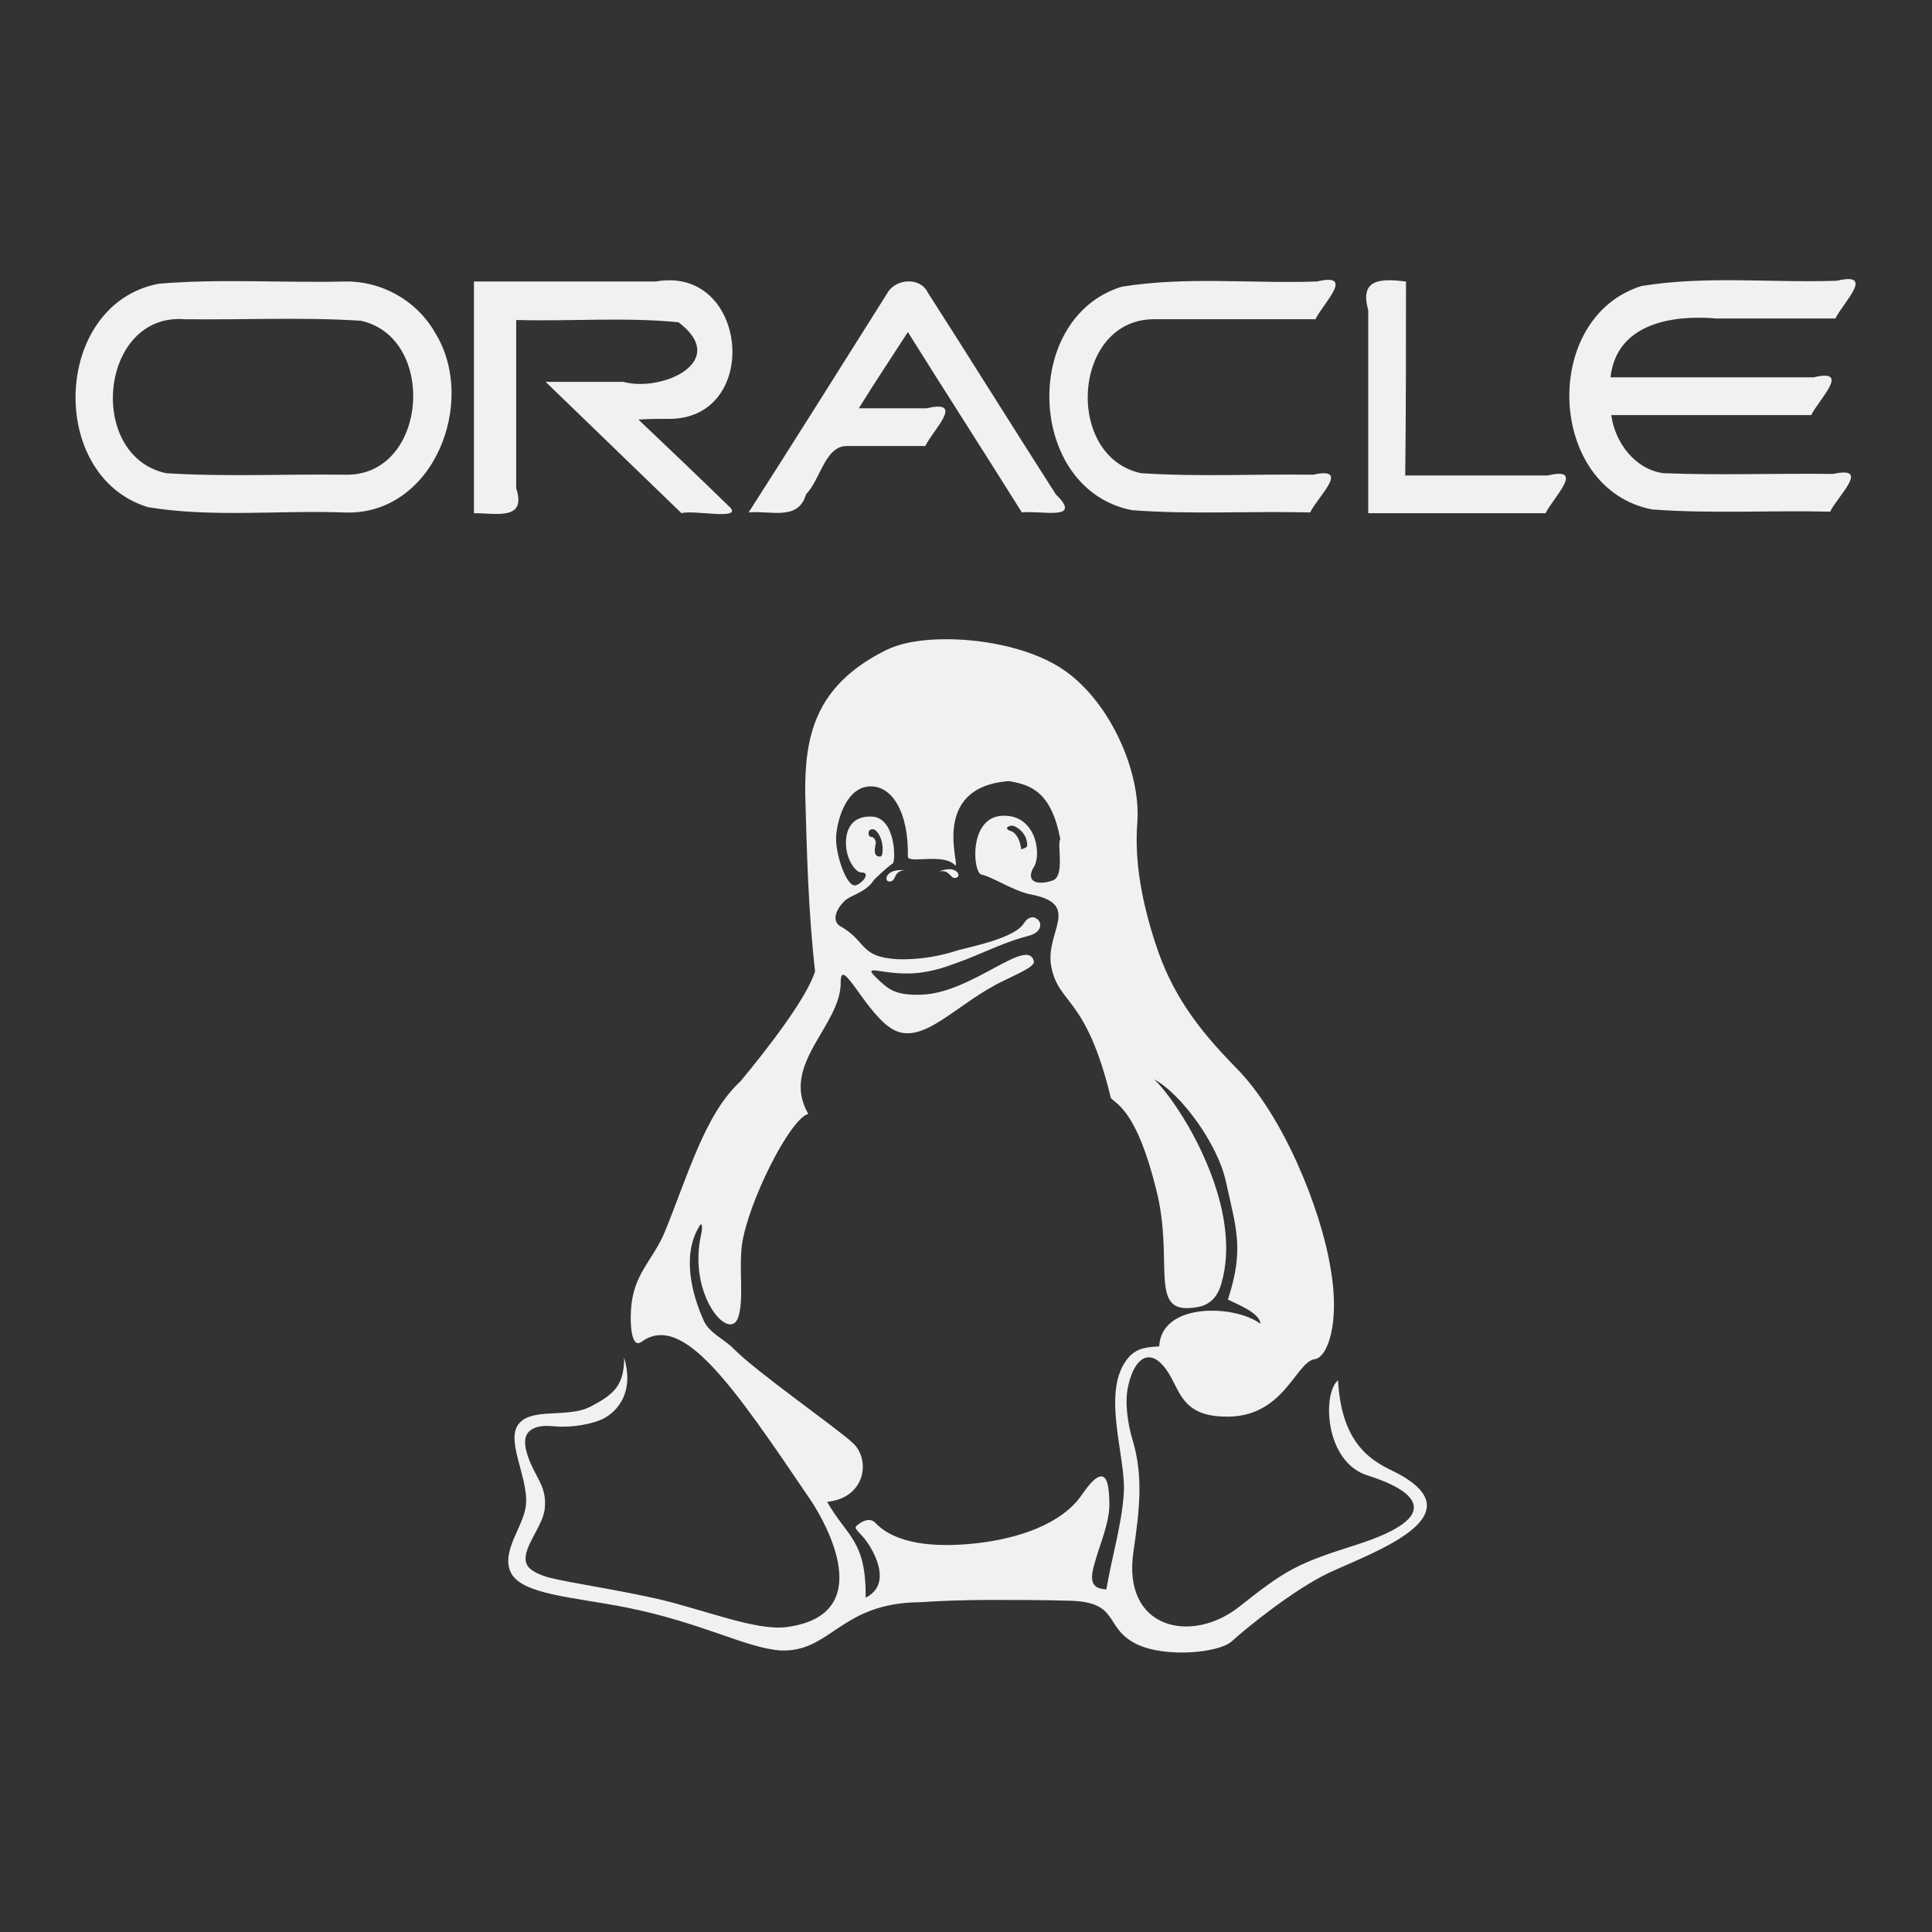<!--?xml version="1.0" encoding="utf-8"?-->
<!-- Svg Vector Icons : http://www.onlinewebfonts.com/icon -->

<svg version="1.1" xmlns="http://www.w3.org/2000/svg" xmlns:xlink="http://www.w3.org/1999/xlink" x="0px" y="0px" viewBox="0 0 256 256" enable-background="new 0 0 256 256" xml:space="preserve">
<rect x="0" y="0" width="256" height="256" fill="#333333" stroke="none"/>
<g><g><path fill="#f1f1f1" data-title="Layer 0" xs="0" d="M119.8,115.3c-1.5,0.2-1,1.5-1.9,1.5C117.1,116.9,117.2,115.1,119.8,115.3z M124.4,115.5c1.5-0.4,1.5,1.1,2.3,0.8C127.5,116.1,126.7,114.5,124.4,115.5z M176.1,208.4c-4.6,2.2-10.7,7.1-12.9,9.1c-1.7,1.5-8.6,2.2-12.5,0.4c-4.6-2.2-2.1-5.7-9.2-5.8c-3.5-0.1-6.9-0.1-10.4-0.1c-3,0-6.1,0.1-9.2,0.3c-10.6,0.1-11.7,6.6-18.4,6.4C98.9,218.4,93,215,83,213c-7.1-1.4-13.8-1.7-15.3-4.6c-1.4-2.9,1.8-6.2,2-9.1c0.3-3.8-3.1-9-0.6-11c2-1.7,6.5-0.4,9.3-2c3.1-1.6,4.3-2.9,4.3-6.4c1.1,3.6,0,6.5-2.6,8c-1.5,0.8-4.3,1.3-6.6,1.1c-1.8-0.2-2.9,0.1-3.5,0.8c-0.7,0.8-0.5,2.3,0.4,4.3s2,3.2,1.8,5.6c-0.1,2.4-3,5.3-2.5,7.3c0.2,0.8,1,1.4,2.9,2c3.2,0.8,9,1.6,14.7,2.9c6.3,1.5,12.9,4.2,16.9,3.7c12.2-1.6,5.2-13.8,3.3-16.7c-10.3-15.2-17-25.1-22.5-21.1c-1.4,1-1.5-2.6-1.4-4c0.2-5,2.9-6.7,4.5-10.6c3-7.3,5.3-15.6,10-19.9c3.4-4.1,8.8-11,9.9-14.6c-0.9-7.9-1.1-16.1-1.3-23.3c-0.1-7.7,1.2-14.4,10.4-19.1c2.3-1.2,5.2-1.6,8.3-1.6c5.5,0,11.7,1.4,15.6,4.1c6.2,4.3,10.2,13.6,9.7,20.2c-0.4,5.1,0.6,10.5,2.4,16c2.1,6.5,5.4,11.1,10.6,16.4c6.3,6.3,11.3,18.7,12.6,26.6c1.3,7.3-0.4,11.9-2.1,12.1c-2.6,0.4-4.1,8-12.2,7.6c-5.1-0.2-5.6-3.1-7-5.5c-2.3-3.9-4.6-2.6-5.5,1.4c-0.5,2.1-0.1,5,0.6,7.3c1.4,4.7,0.9,9.2,0.1,14.6c-1.6,10.4,7.7,12.4,14,7.4c6.2-4.9,7.6-5.7,15.5-8.2c11.9-3.8,7.9-7.2,1.5-9.2c-5.7-1.8-6-10.9-3.9-12.6c0.5,9.8,5.9,11.2,8.2,12.5C195.5,201,181.9,205.7,176.1,208.4L176.1,208.4z M149.6,179.8c1.1-1.2,2.4-1.3,4-1.4c0.3-5.9,10.1-5.5,13.4-3c0-1.4-3.1-2.6-4.3-3.2c2.2-6.7,1.1-9.4-0.3-15.8c-1.1-4.8-5.8-11.4-9.5-13.4c0.9,0.8,2.7,3,4.6,6.3c3.2,5.6,6.4,13.9,4.3,20.9c-0.8,2.7-2.7,3-3.9,3.1c-5.7,0.6-2.3-6.3-4.7-15.7c-2.6-10.5-5.3-11.3-6-12.1c-3.3-13.6-6.9-12.3-7.9-17.4c-0.9-4.6,4.2-8.3-2.8-9.6c-2.1-0.4-5.2-2.4-6.4-2.6c-1.2-0.1-1.8-7.5,2.6-7.8c4.4-0.3,5.3,4.7,4.4,6.6c-1.3,2,0.1,2.7,2.3,2c1.8-0.5,0.6-4.9,1.1-5.5c-1.2-6.3-3.9-7.2-6.8-7.7c-11,0.8-6.1,12.2-7.2,11.1c-1.6-1.6-6.2-0.1-6.2-1.1c0.1-5.8-2-9.2-4.8-9.3c-3.2-0.1-4.5,4.1-4.7,6.5c-0.2,2.3,1.4,7,2.6,6.6c0.8-0.2,2.1-1.7,0.7-1.7c-0.7,0-1.9-1.6-2-3.6c-0.1-2,0.7-3.9,3.4-3.8c3.2,0.1,3.2,5.9,2.8,6.2c-1,0.7-2.3,2-2.5,2.2c-1,1.6-3,2-3.8,2.7c-1.4,1.3-1.7,2.8-0.7,3.4c3.6,2,2.5,4.1,7.6,4.4c3.3,0.1,5.9-0.5,8.1-1.2c1.8-0.5,7.5-1.6,8.7-3.6c0.5-0.8,1.2-0.9,1.6-0.6c0.8,0.4,0.9,1.8-1,2.3c-2.8,0.7-5.7,2.1-8.2,3.1c-2.5,0.9-3.3,1.3-5.6,1.7c-5.3,0.9-9.2-1.8-5.7,1.4c1.2,1.1,2.3,1.7,5.3,1.6c6.7-0.2,14.1-7.8,14.9-4.4c0.1,0.7-2.1,1.6-3.9,2.5c-6.2,2.9-10.6,8.6-14.6,6.6c-3.6-1.8-7.1-10.1-7.1-6.4c0.1,5.8-8.1,10.9-4.3,17.5c-2.4,0.6-8,11.7-8.8,17.4c-0.4,3.3,0.3,7.3-0.5,9.6c-1.2,3.3-6.7-3.1-4.9-11c0.3-1.4,0-1.7-0.3-1c-2.2,3.7-1,8.8,0.7,12.5c0.8,1.6,2.6,2.3,3.9,3.6c2.9,3,13.8,10.6,15.8,12.5c2.4,2.2,1.7,7.3-3.4,7.8c2.6,4.6,5.2,5.1,5.1,12.7c3-1.5,1.8-4.8,0.5-6.9c-0.9-1.5-2-2.1-1.8-2.5c0.2-0.3,1.7-1.5,2.6-0.5c2.7,2.8,7.8,3.3,13.3,2.7c5.5-0.6,11.4-2.5,14.1-6.5c1.3-1.9,2.2-2.6,2.8-2.3c0.6,0.3,0.8,1.7,0.8,3.9c-0.1,2.4-1.2,4.9-1.8,7c-0.7,2.3-1,3.9,1.4,4c0.7-4.2,2-8.4,2.3-12.6C149.3,193.1,145.7,184.2,149.6,179.8L149.6,179.8z M116,112c-0.2,0.9-0.1,1.5,0.6,1.5c0.1,0,0.2,0,0.3-0.3c0.3-1.9-0.7-3.2-1.1-3.3c-1-0.2-0.8,1.1-0.3,1C115.7,110.9,116.2,111.3,116,112L116,112z M134.1,109.4c-1,0.1-0.7,0.6-0.2,0.7c0.7,0.2,1.3,1.2,1.4,2.4c0,0.1,0.8-0.2,0.8-0.4C136.2,110.3,134.5,109.4,134.1,109.4L134.1,109.4z"/><path fill="#f1f1f1" data-title="Layer 1" xs="1" d="M186.3,37.3c-3.3-0.4-6.2-0.4-5,3.8c0,9,0,17.9,0,26.9c7.9,0,15.7,0,23.5,0c1.1-2.2,5.3-6.2,0.3-5c-6.3,0-12.6,0-18.9,0C186.3,54.4,186.3,45.8,186.3,37.3L186.3,37.3z M117.6,38.8c-6.1,9.7-12.2,19.4-18.4,29.1c2.8-0.3,6.6,1.2,7.6-2.4c1.9-1.9,2.5-6.4,5.4-6.4c3.5,0,6.9,0,10.4,0c1.1-2.2,5.3-6.2,0.2-5c-3,0-6,0-9,0c2.1-3.4,4.3-6.7,6.5-10.1c5,8,10.1,15.9,15.1,23.9c2.5-0.3,8.2,1.2,4.5-2.4c-5.7-8.9-11.3-17.9-17-26.8C121.9,36.7,118.7,36.9,117.6,38.8z M153.2,42.3c7,0,14,0,21.1,0c1.1-2.2,5.3-6.2,0.2-5c-8.6,0.3-17.4-0.7-25.9,0.7c-13.4,4.2-12.5,26.9,1.4,29.6c7.8,0.6,15.7,0.1,23.6,0.3c1.1-2.2,5.4-6.1,0.4-5c-7.6-0.1-15.2,0.3-22.8-0.2C140.9,60.5,142.1,42,153.2,42.3L153.2,42.3z M45.7,37.3c-8.2,0.2-16.5-0.4-24.7,0.3C7,40.3,6.2,63.1,19.6,67.2c8.5,1.4,17.3,0.4,25.9,0.7c11.9,0.6,17.9-14.7,12.1-23.9C55.2,39.8,50.5,37.2,45.7,37.3L45.7,37.3z M45.7,62.9c-7.9-0.1-15.8,0.3-23.7-0.2c-10.6-2.3-8.8-21.3,2.5-20.4c7.8,0.1,15.5-0.3,23.3,0.2C58,44.7,56.7,63.2,45.7,62.9z M213.5,55c8.8,0,17.7,0,26.5,0c1.1-2.2,5.3-6.2,0.3-5c-9,0-17.9,0-26.9,0c0.8-7.2,8.3-8.3,14-7.8c5.3,0,10.5,0,15.8,0c1.1-2.2,5.3-6.2,0.2-5c-8.6,0.3-17.4-0.7-25.9,0.7c-13.4,4.2-12.5,26.9,1.4,29.6c7.8,0.6,15.8,0.1,23.6,0.3c1.1-2.2,5.4-6.1,0.4-5c-7.5-0.1-15,0.2-22.5-0.1C216.7,62.2,214,58.7,213.5,55L213.5,55z M88.3,55.5c12.7,0.4,11-20.4-1.4-18.2c-8,0-16.1,0-24.1,0c0,10.2,0,20.4,0,30.7c3,0,7,1,5.6-3.3c0-7.4,0-14.9,0-22.3c7.2,0.2,14.4-0.4,21.5,0.3c6.9,5.2-2.2,9.3-7.3,7.9c-3.4,0-6.8,0-10.3,0c6,5.8,12,11.6,18,17.4c1.6-0.5,8.6,1.1,6.2-1c-3.9-3.8-7.9-7.6-11.9-11.4C85.9,55.5,87.1,55.5,88.3,55.5L88.3,55.5z"/></g></g>
</svg>